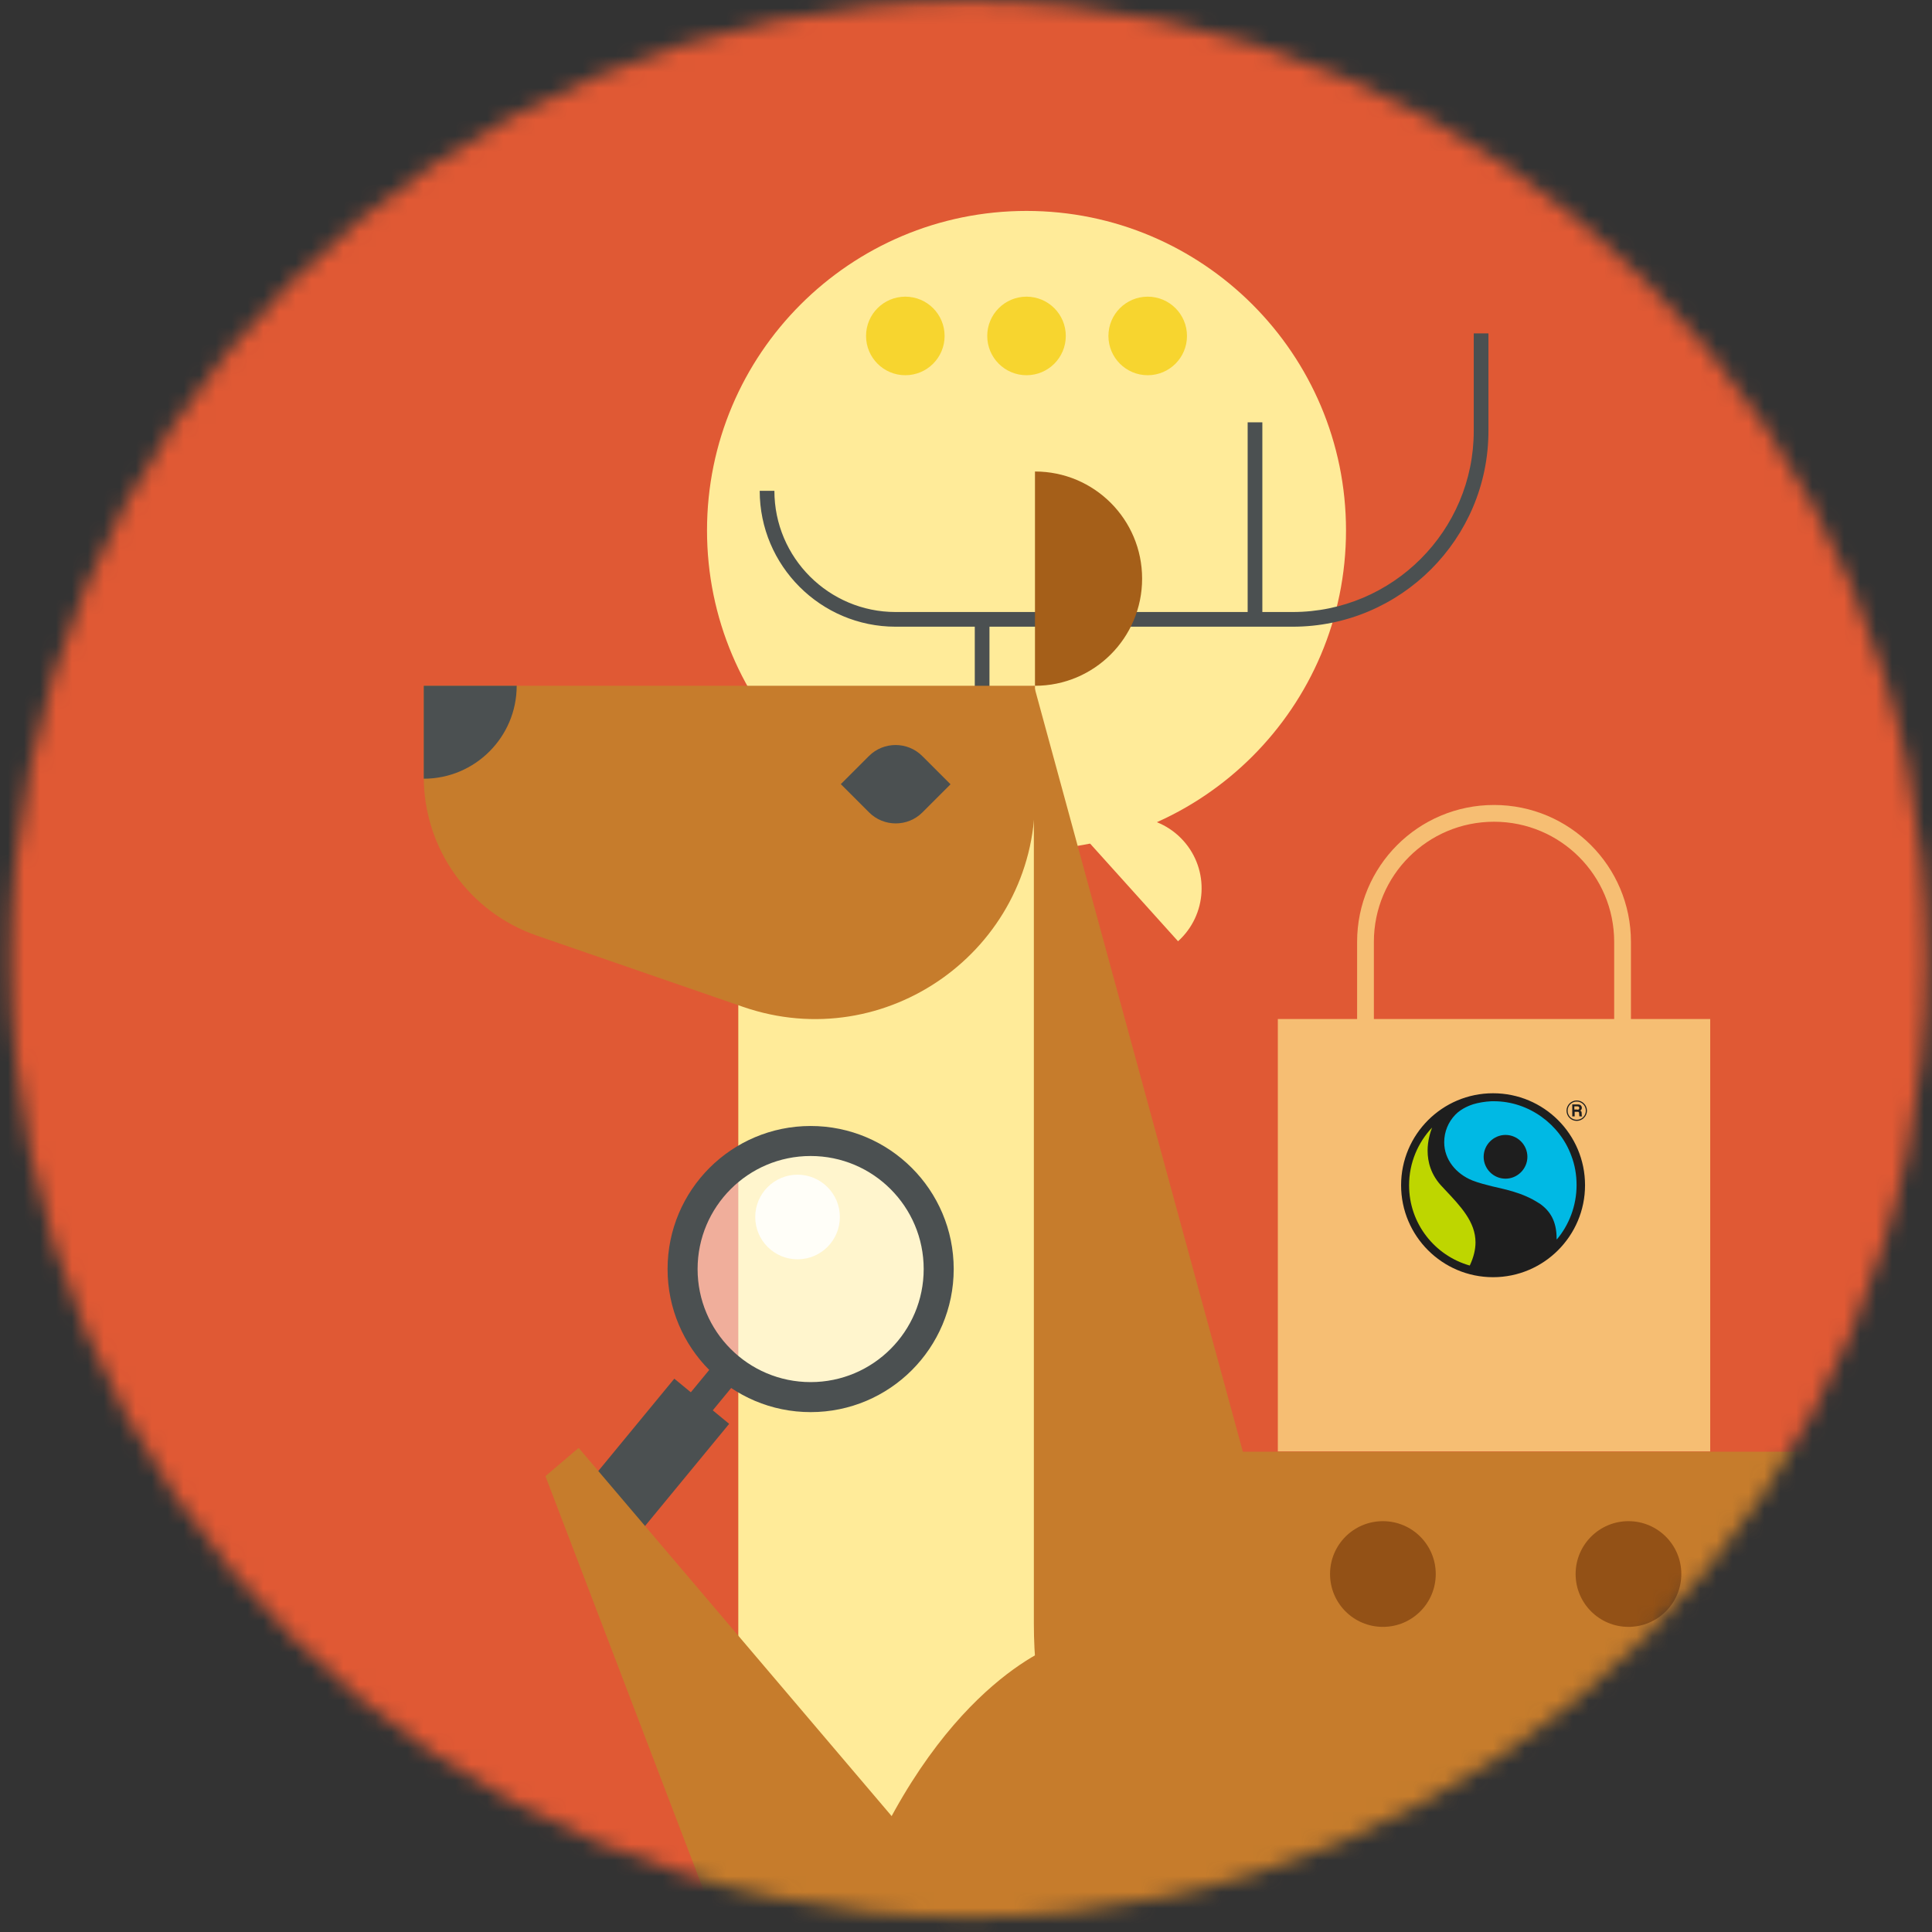 <svg width="121" height="121" viewBox="0 0 121 121" fill="none" xmlns="http://www.w3.org/2000/svg">
<rect x="0" y="0" width="121" height="121" fill="#333333" stroke="none"/>
<mask id="mask0_188_1916" style="mask-type:luminance" maskUnits="userSpaceOnUse" x="0" y="0" width="121" height="121">
<path d="M60.68 120.07C93.817 120.07 120.68 93.207 120.68 60.07C120.68 26.933 93.817 0.07 60.68 0.07C27.543 0.07 0.68 26.933 0.68 60.07C0.68 93.207 27.543 120.07 60.68 120.07Z" fill="white"/>
</mask>
<g mask="url(#mask0_188_1916)">
<path d="M145.84 -4H-14V122.87H145.84V-4Z" fill="#E05934"/>
<path d="M64.29 53.23C75.341 53.23 84.3 44.271 84.3 33.22C84.3 22.169 75.341 13.21 64.29 13.21C53.239 13.21 44.28 22.169 44.28 33.22C44.28 44.271 53.239 53.23 64.29 53.23Z" fill="#FFEB99"/>
<path d="M80.96 39.25H56.09C51.4 39.25 47.58 35.43 47.58 30.74H48.5C48.5 34.93 51.91 38.33 56.09 38.33H80.96C87.22 38.33 92.3 33.24 92.3 26.99V20.88H93.22V26.99C93.22 33.75 87.72 39.25 80.96 39.25Z" fill="#4B5051"/>
<path d="M61.97 38.79H61.05V43.72H61.97V38.79Z" fill="#4B5051"/>
<path d="M79.06 26.45H78.14V38.78H79.06V26.45Z" fill="#4B5051"/>
<path d="M131.62 142.24V105.53C117.08 105.53 105.3 117.32 105.3 131.85C105.3 145.56 115.79 156.82 129.18 158.06V192.43H131.91L142 152.62C136.27 152.62 131.62 147.97 131.62 142.24Z" fill="#A55F19"/>
<path d="M77.84 90.92L64.76 42.95L46.25 53.53V116.01C46.25 129.87 57.48 141.1 71.34 141.1H132.63C146.49 141.1 157.72 129.87 157.72 116.01C157.72 102.15 146.49 90.92 132.63 90.92H77.83H77.84Z" fill="#C67C2C"/>
<path d="M71.34 141.11H132.63C140.48 141.11 147.49 137.5 152.09 131.85H94.91C78.25 131.85 64.75 118.34 64.75 101.69V42.96L46.24 53.54V116.02C46.24 129.88 57.47 141.11 71.33 141.11H71.34Z" fill="#FFEB99"/>
<path d="M89.92 98.58C89.92 100.41 88.44 101.89 86.61 101.89C84.78 101.89 83.3 100.41 83.3 98.58C83.3 96.75 84.78 95.27 86.61 95.27C88.44 95.27 89.92 96.75 89.92 98.58Z" fill="#935116"/>
<path d="M101.99 101.89C103.818 101.89 105.3 100.408 105.3 98.58C105.3 96.752 103.818 95.27 101.99 95.27C100.162 95.27 98.68 96.752 98.68 98.58C98.68 100.408 100.162 101.89 101.99 101.89Z" fill="#935116"/>
<path d="M120.68 98.58C120.68 100.41 119.2 101.89 117.37 101.89C115.54 101.89 114.06 100.41 114.06 98.58C114.06 96.75 115.54 95.27 117.37 95.27C119.2 95.27 120.68 96.75 120.68 98.58Z" fill="#935116"/>
<path d="M33.63 58.6L46.54 63.06C55.49 66.15 64.82 59.5 64.82 50.03V42.95H26.54V48.66C26.54 53.15 29.39 57.14 33.63 58.6Z" fill="#C67C2C"/>
<path d="M64.82 29.53C68.53 29.53 71.53 32.53 71.53 36.24C71.53 39.95 68.53 42.95 64.82 42.95V29.53Z" fill="#A55F19"/>
<path d="M57.81 47.4L59.53 49.12L57.77 50.88C56.85 51.8 55.35 51.8 54.43 50.88L54.38 50.83L52.66 49.11L54.33 47.44L54.42 47.35C55.34 46.43 56.84 46.43 57.76 47.35L57.81 47.4Z" fill="#4B5051"/>
<path d="M32.36 42.95C32.36 46.16 29.75 48.77 26.54 48.77V42.95H32.36Z" fill="#4B5051"/>
<path d="M56.7 23.5C58.059 23.5 59.16 22.399 59.16 21.04C59.16 19.681 58.059 18.58 56.7 18.58C55.341 18.58 54.24 19.681 54.24 21.04C54.24 22.399 55.341 23.5 56.7 23.5Z" fill="#F7D52F"/>
<path d="M64.29 23.5C65.649 23.5 66.75 22.399 66.75 21.04C66.75 19.681 65.649 18.58 64.29 18.58C62.931 18.58 61.83 19.681 61.83 21.04C61.83 22.399 62.931 23.5 64.29 23.5Z" fill="#F7D52F"/>
<path d="M71.88 23.5C73.239 23.5 74.34 22.399 74.34 21.04C74.34 19.681 73.239 18.58 71.88 18.58C70.521 18.58 69.42 19.681 69.42 21.04C69.42 22.399 70.521 23.5 71.88 23.5Z" fill="#F7D52F"/>
<path d="M67.81 52.32C69.64 50.67 72.46 50.82 74.11 52.65C75.76 54.48 75.61 57.3 73.78 58.95L67.81 52.32Z" fill="#FFEB99"/>
<path d="M66.4 102.93C66.4 102.93 59.29 105.07 53.98 117.62C48.66 130.17 51.27 136.53 51.27 136.53L84.16 122.53L66.41 102.93H66.4Z" fill="#C67C2C"/>
<path d="M46.621 85.923L45.247 84.792L38.166 93.391L39.54 94.523L46.621 85.923Z" fill="#4B5051"/>
<path d="M45.667 89.175L42.231 86.346L36.568 93.224L40.003 96.053L45.667 89.175Z" fill="#4B5051"/>
<g opacity="0.51">
<path d="M50.77 87.5C55.199 87.5 58.79 83.909 58.79 79.48C58.79 75.051 55.199 71.46 50.77 71.46C46.341 71.46 42.75 75.051 42.75 79.48C42.75 83.909 46.341 87.5 50.77 87.5Z" fill="white"/>
</g>
<g opacity="0.86">
<path d="M49.95 78.87C51.414 78.87 52.6 77.684 52.6 76.22C52.6 74.757 51.414 73.57 49.95 73.57C48.486 73.57 47.3 74.757 47.3 76.22C47.3 77.684 48.486 78.87 49.95 78.87Z" fill="white"/>
</g>
<path d="M50.77 87.5C55.199 87.5 58.79 83.909 58.79 79.48C58.79 75.051 55.199 71.46 50.77 71.46C46.341 71.46 42.75 75.051 42.75 79.48C42.75 83.909 46.341 87.5 50.77 87.5Z" stroke="#4B5051" stroke-width="1.88" stroke-miterlimit="10"/>
<path d="M50.98 136.49L68.33 128.43L36.24 90.68L34.16 92.45L50.98 136.49Z" fill="#C67C2C"/>
<path d="M107.11 63.82H80.03V90.9H107.11V63.82Z" fill="#F6BE73"/>
<path d="M98.75 70.2C98.39 70.2 98.11 69.91 98.11 69.56C98.11 69.21 98.4 68.92 98.75 68.92C99.1 68.92 99.39 69.21 99.39 69.56C99.39 69.91 99.1 70.2 98.75 70.2ZM98.75 68.99C98.44 68.99 98.18 69.24 98.18 69.56C98.18 69.88 98.43 70.13 98.75 70.13C99.07 70.13 99.32 69.88 99.32 69.56C99.32 69.24 99.06 68.99 98.75 68.99ZM98.46 69.17H98.83C99.03 69.17 99.07 69.32 99.07 69.38C99.07 69.46 99.03 69.53 98.96 69.56C99.03 69.58 99.06 69.61 99.06 69.75C99.06 69.86 99.06 69.89 99.09 69.9V69.92H98.92C98.92 69.92 98.9 69.85 98.9 69.77C98.9 69.66 98.9 69.63 98.78 69.63H98.62V69.92H98.47V69.18L98.46 69.17ZM98.79 69.5C98.87 69.5 98.91 69.48 98.91 69.39C98.91 69.35 98.89 69.29 98.8 69.29H98.6V69.49H98.78L98.79 69.5ZM99.27 74.23C99.27 71.04 96.69 68.47 93.51 68.47C90.33 68.47 87.75 71.05 87.75 74.23C87.75 77.41 90.33 79.99 93.51 79.99C96.69 79.99 99.27 77.4 99.27 74.23Z" fill="#1E1E1E"/>
<path d="M97.5 77.63C98.27 76.72 98.74 75.51 98.74 74.22C98.74 73.57 98.63 72.95 98.41 72.38C97.7 70.43 95.76 68.97 93.56 68.97H93.41C93 68.99 92.59 69.06 92.26 69.16C92.11 69.21 91.54 69.4 91.14 69.82C90.71 70.27 90.45 70.87 90.45 71.54C90.45 72.63 91.2 73.52 92.21 73.93C92.64 74.1 93.11 74.21 93.46 74.3C94.06 74.45 95.34 74.66 96.39 75.36L96.43 75.38C97.09 75.84 97.49 76.49 97.49 77.57M94.29 73.82C93.53 73.82 92.92 73.2 92.92 72.45C92.92 71.7 93.54 71.08 94.29 71.08C95.04 71.08 95.66 71.7 95.66 72.45C95.66 73.2 95.04 73.82 94.29 73.82Z" fill="#00B9E4"/>
<path d="M88.25 74.23C88.25 72.84 88.8 71.56 89.69 70.62C89.58 70.91 89.41 71.44 89.41 72.06C89.41 72.76 89.61 73.59 90.34 74.34L90.47 74.48C91.49 75.56 92.41 76.53 92.41 77.81C92.41 78.25 92.3 78.73 92.05 79.26C89.86 78.64 88.25 76.63 88.25 74.24" fill="#BED600"/>
<path d="M85.52 64.74V58.99C85.52 54.54 89.12 50.94 93.57 50.94C98.02 50.94 101.62 54.54 101.62 58.99V64.74" stroke="#F6BE73" stroke-width="1.05" stroke-miterlimit="10"/>
</g>
</svg>
